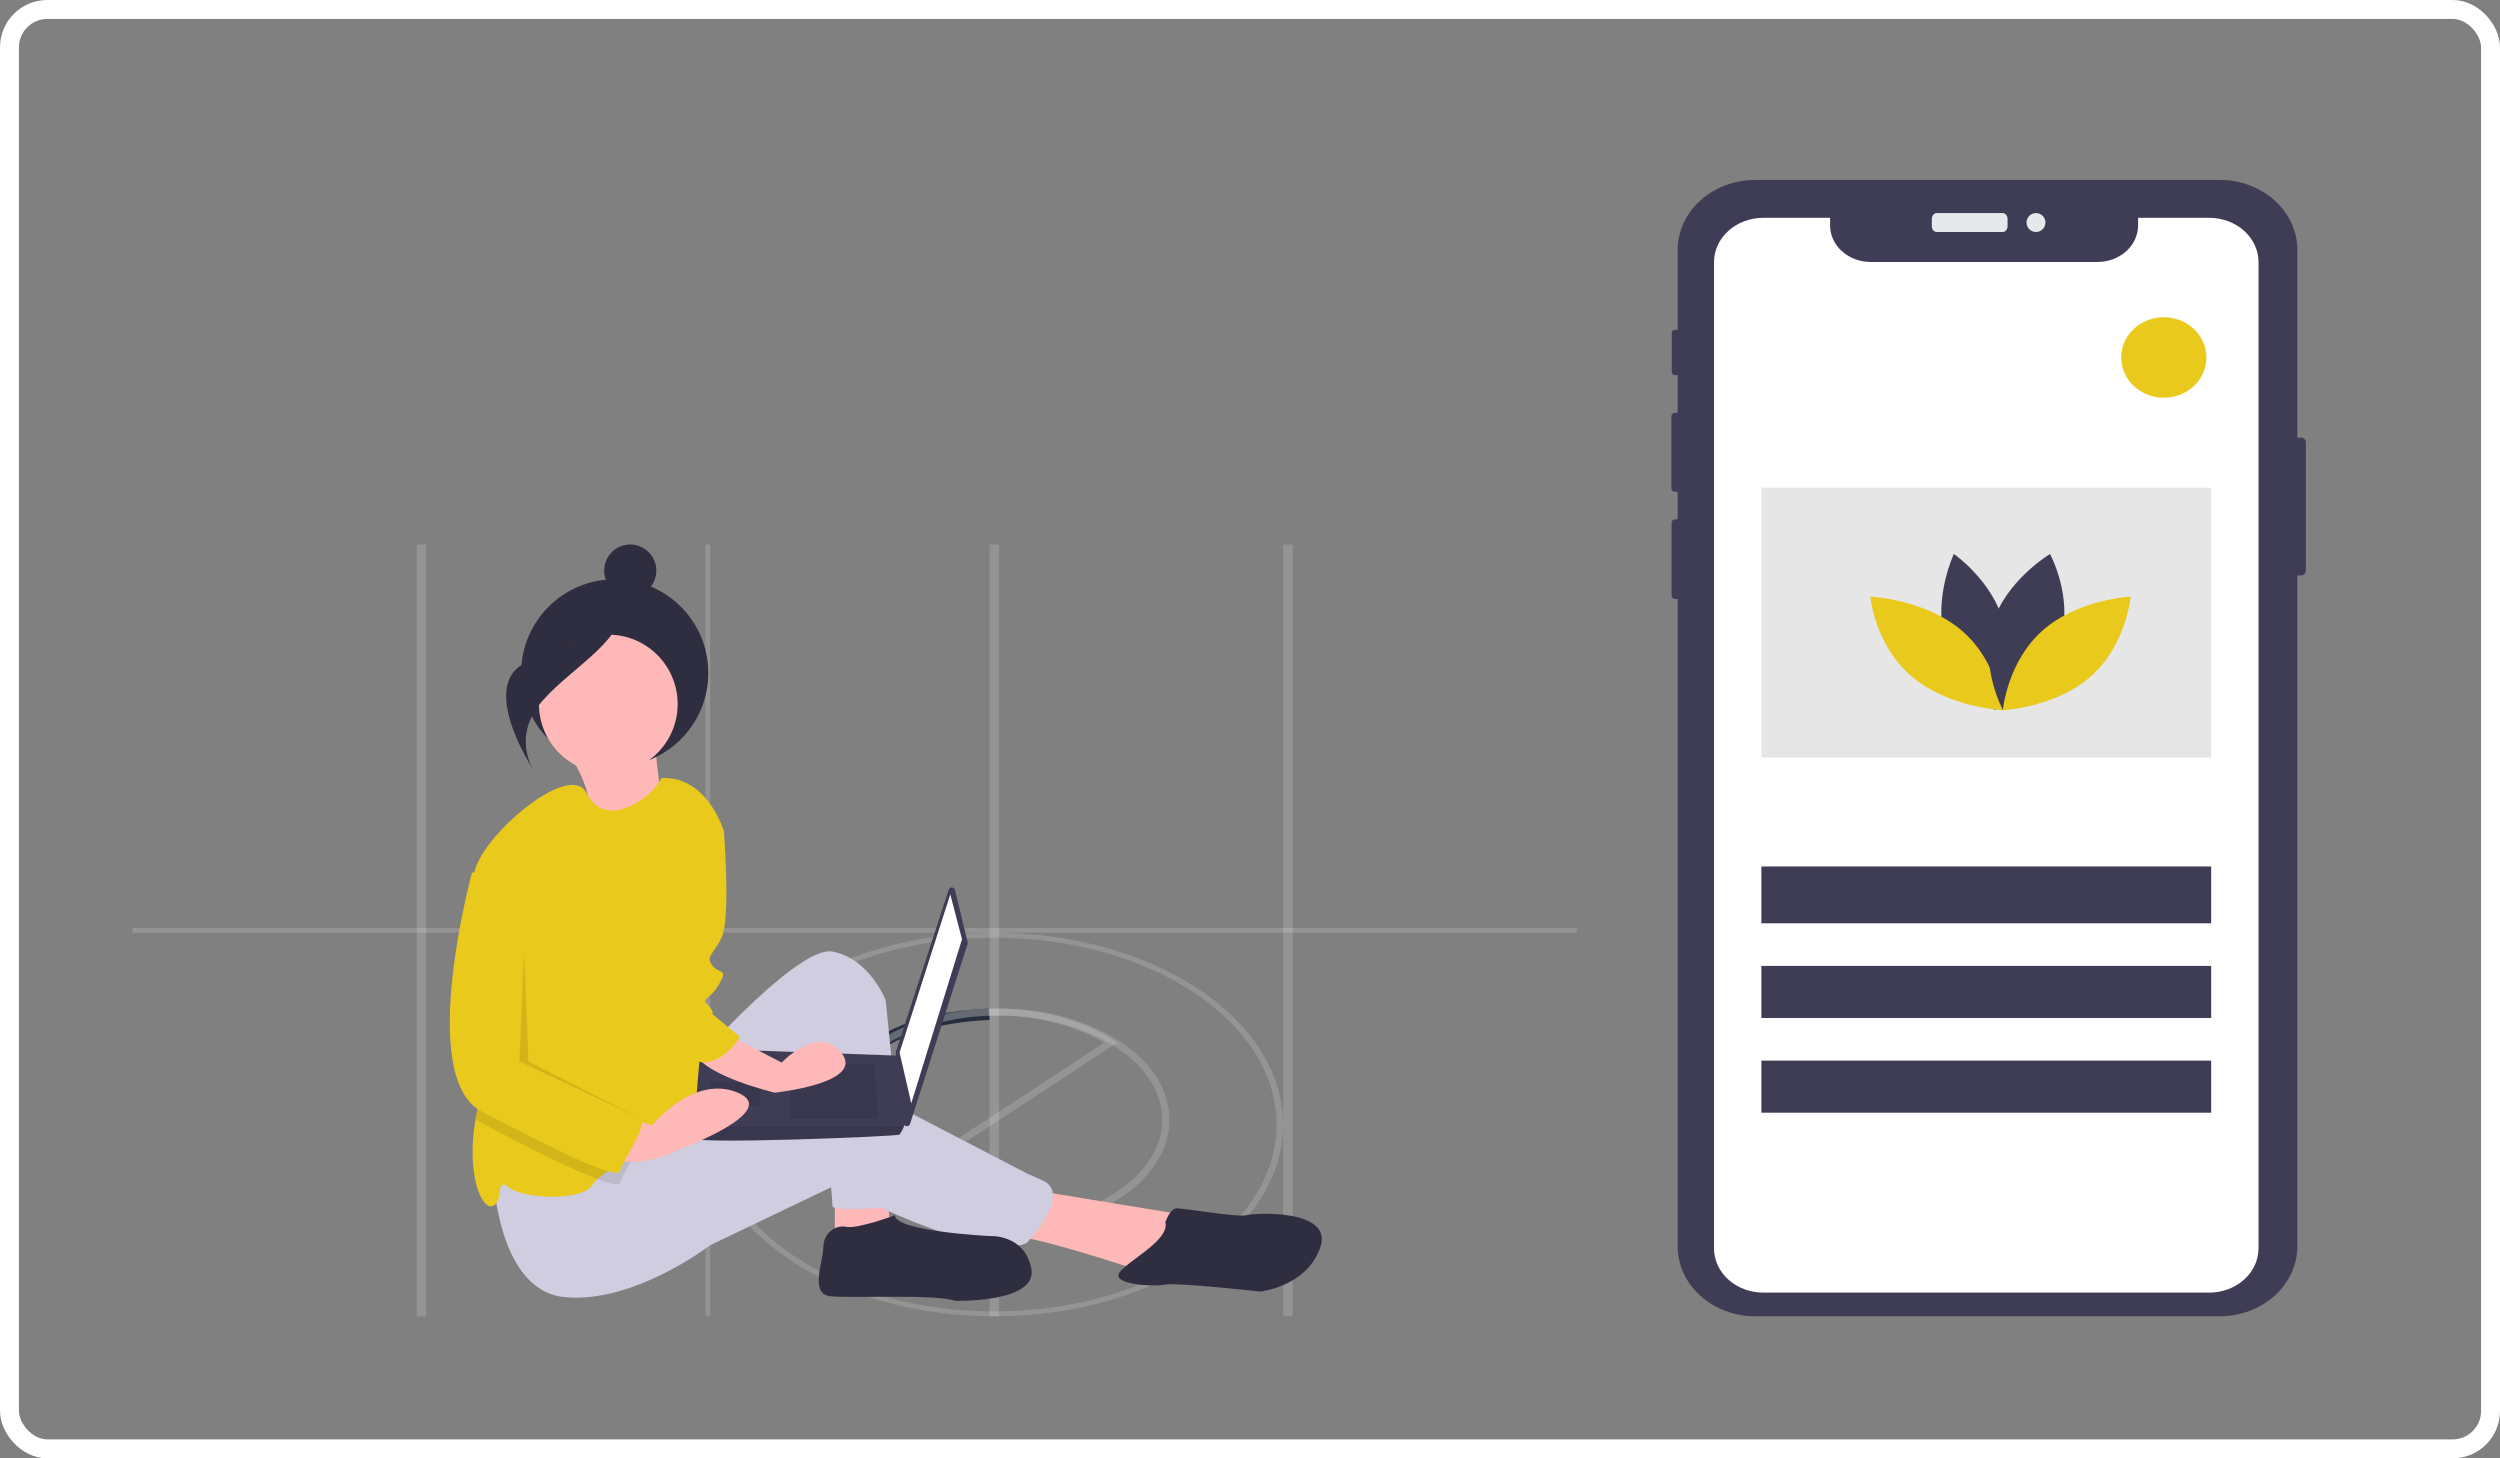 <svg width="528" height="308" viewBox="0 0 528 308" fill="none" xmlns="http://www.w3.org/2000/svg">
<rect x="0" y="0" width="528" height="308" fill="#808080" stroke="none"/>
<rect x="2" y="2" width="524" height="304" rx="8" stroke="white" stroke-width="4"/>
<path d="M333 196H28V197H333V196Z" fill="white" fill-opacity="0.16"/>
<path d="M273 115H271V278H273V115Z" fill="white" fill-opacity="0.16"/>
<path d="M211 115H209V278H211V115Z" fill="white" fill-opacity="0.16"/>
<path d="M90 115H88V278H90V115Z" fill="white" fill-opacity="0.16"/>
<path d="M210 197C209.854 197 209.7 197 209.554 197.005C176.384 197.161 149.425 214.981 149.014 236.976C149 237.152 149 237.323 149 237.5C149 259.832 176.363 278 210 278C243.637 278 271 259.832 271 237.5C271 215.168 243.637 197 210 197ZM210 276.962C177.137 276.962 150.394 259.261 150.394 237.5C150.394 237.007 150.408 236.519 150.443 236.031C151.58 215.402 176.767 198.765 207.95 198.064C208.627 198.044 209.31 198.038 210 198.038C242.863 198.038 269.606 215.739 269.606 237.5C269.606 259.261 242.863 276.962 210 276.962Z" fill="white" fill-opacity="0.16"/>
<path d="M177.349 236L174 235.987C174.001 235.771 174.538 214.477 208.8 213L209 215.414C177.926 216.753 177.358 235.215 177.349 236Z" fill="#262D3D"/>
<path d="M246.237 236.013L246.237 236.027L246.238 236.04C246.25 236.176 246.25 236.322 246.25 236.5C246.25 242.635 242.431 248.298 236.057 252.466C229.69 256.629 220.855 259.236 211.07 259.249L211 259.249L210.995 259.249C202.013 259.303 193.32 257.01 186.48 252.806C179.785 248.613 175.75 242.807 175.75 236.5C175.75 236.322 175.75 236.176 175.762 236.04L175.763 236.022L175.764 236.003C175.963 229.972 179.858 224.424 186.226 220.352C192.585 216.284 201.332 213.751 211 213.751L211.071 213.751L211.075 213.751C220.538 213.7 229.655 216.264 236.604 220.9L236.606 220.901C239.545 222.846 241.901 225.191 243.55 227.788C245.197 230.384 246.106 233.181 246.237 236.013Z" stroke="white" stroke-opacity="0.16" stroke-width="1.5"/>
<path d="M234.539 220.254L234.537 220.255L186.545 251.686L186.544 251.687L185.899 252.107C179.557 247.983 175.75 242.351 175.75 236.242C175.75 236.066 175.75 235.922 175.762 235.788L175.763 235.769L175.764 235.751C175.96 229.788 179.789 224.303 186.049 220.277C192.302 216.256 200.902 213.751 210.408 213.751L210.478 213.751L210.482 213.751C219.358 213.703 227.923 216.007 234.624 220.198L234.539 220.254Z" stroke="white" stroke-opacity="0.16" stroke-width="1.5"/>
<path d="M150 115H149V278H150V115Z" fill="white" fill-opacity="0.16"/>
<path d="M487 93.389V120.587C486.999 120.838 486.888 121.079 486.691 121.256C486.494 121.434 486.228 121.534 485.949 121.535H485.201V263.217C485.201 267.138 483.475 270.898 480.402 273.67C477.329 276.442 473.162 278 468.817 278H370.701C368.55 278 366.42 277.617 364.432 276.874C362.445 276.131 360.639 275.042 359.118 273.669C357.597 272.297 356.391 270.667 355.568 268.874C354.745 267.08 354.321 265.158 354.322 263.217V126.504H353.78C353.584 126.504 353.395 126.434 353.256 126.309C353.116 126.184 353.038 126.015 353.037 125.837V110.359C353.037 110.271 353.056 110.183 353.093 110.102C353.131 110.02 353.185 109.947 353.254 109.884C353.323 109.822 353.405 109.773 353.496 109.739C353.586 109.705 353.683 109.688 353.78 109.688H354.322V103.857H353.776C353.569 103.857 353.372 103.782 353.226 103.65C353.081 103.518 353 103.339 353 103.153V87.886C353.001 87.7 353.082 87.523 353.228 87.391C353.373 87.26 353.57 87.186 353.776 87.186H354.322V79.227H353.766C353.676 79.227 353.586 79.211 353.503 79.18C353.419 79.149 353.343 79.103 353.279 79.045C353.215 78.988 353.165 78.919 353.13 78.844C353.096 78.768 353.078 78.688 353.078 78.606V70.274C353.078 70.109 353.15 69.951 353.279 69.833C353.408 69.716 353.583 69.65 353.766 69.649H354.322V52.779C354.322 48.859 356.048 45.1 359.119 42.329C362.191 39.557 366.357 38 370.701 38H468.817C473.161 38 477.328 39.557 480.401 42.328C483.473 45.1 485.2 48.859 485.201 52.779V92.441H485.949C486.228 92.442 486.494 92.542 486.691 92.719C486.888 92.897 486.999 93.138 487 93.389V93.389Z" fill="#3F3D56"/>
<path d="M422.979 45H409.021C408.457 45 408 45.563 408 46.257V47.743C408 48.437 408.457 49 409.021 49H422.979C423.543 49 424 48.437 424 47.743V46.257C424 45.563 423.543 45 422.979 45Z" fill="#E6E8EC"/>
<path d="M430 49C431.105 49 432 48.105 432 47C432 45.895 431.105 45 430 45C428.895 45 428 45.895 428 47C428 48.105 428.895 49 430 49Z" fill="#E6E8EC"/>
<path d="M477 55.359V263.645C476.999 266.127 475.9 268.506 473.946 270.26C471.992 272.014 469.342 273 466.579 273H372.421C371.052 273.002 369.696 272.762 368.431 272.292C367.166 271.823 366.017 271.134 365.049 270.265C364.08 269.396 363.313 268.364 362.79 267.228C362.267 266.092 361.998 264.875 362 263.645V55.359C362 54.13 362.269 52.913 362.793 51.777C363.317 50.642 364.084 49.61 365.052 48.741C366.02 47.872 367.169 47.183 368.433 46.712C369.697 46.242 371.053 46 372.421 46H386.514V47.624C386.514 49.668 387.418 51.628 389.027 53.073C390.636 54.518 392.819 55.33 395.094 55.33H442.981C445.257 55.33 447.439 54.518 449.048 53.073C450.657 51.628 451.562 49.668 451.562 47.624V46H466.579C467.948 46 469.303 46.241 470.567 46.712C471.832 47.182 472.981 47.871 473.949 48.74C474.917 49.609 475.684 50.641 476.208 51.777C476.731 52.913 477 54.13 477 55.359V55.359Z" fill="white"/>
<path d="M467 183H372V195H467V183Z" fill="#3F3D56"/>
<path d="M467 204H372V215H467V204Z" fill="#3F3D56"/>
<path d="M467 224H372V235H467V224Z" fill="#3F3D56"/>
<path d="M457 84C461.971 84 466 80.194 466 75.5C466 70.806 461.971 67 457 67C452.029 67 448 70.806 448 75.5C448 80.194 452.029 84 457 84Z" fill="#EAC91D"/>
<path d="M467 103H372V160H467V103Z" fill="#E6E6E6"/>
<path d="M410.725 135.244C413.125 144.356 421.346 150 421.346 150C421.346 150 425.675 140.869 423.275 131.756C420.875 122.644 412.654 117 412.654 117C412.654 117 408.325 126.131 410.725 135.244Z" fill="#3F3D56"/>
<path d="M414.324 133.185C422.056 139.812 423 150 423 150C423 150 411.408 149.443 403.676 142.815C395.944 136.188 395 126 395 126C395 126 406.592 126.557 414.324 133.185Z" fill="#EAC91D"/>
<path d="M435.172 135.244C432.429 144.356 423.033 150 423.033 150C423.033 150 418.085 140.869 420.828 131.756C423.571 122.644 432.967 117 432.967 117C432.967 117 437.915 126.131 435.172 135.244Z" fill="#3F3D56"/>
<path d="M431.367 133.185C423.911 139.812 423 150 423 150C423 150 434.178 149.443 441.633 142.815C449.089 136.188 450 126 450 126C450 126 438.822 126.557 431.367 133.185Z" fill="#EAC91D"/>
<path d="M119.76 158.284C119.76 158.284 126.063 168.288 123.812 170.996C121.561 173.704 140.699 173.772 140.699 173.772C140.699 173.772 137.824 159.22 138.67 155.871L119.76 158.284Z" fill="#FFB8B8"/>
<path d="M129.832 161.909C140.747 161.909 149.595 153.055 149.595 142.132C149.595 131.209 140.747 122.354 129.832 122.354C118.918 122.354 110.069 131.209 110.069 142.132C110.069 153.055 118.918 161.909 129.832 161.909Z" fill="#2F2E41"/>
<path d="M176.315 249.331V261.055L188.031 258.612L187.055 250.308L176.315 249.331Z" fill="#FFB8B8"/>
<path d="M217.809 251.285L250.516 256.658L242.217 268.871C242.217 268.871 219.273 261.055 213.415 261.055C207.557 261.055 217.809 251.285 217.809 251.285Z" fill="#FFB8B8"/>
<path d="M143.608 227.836C143.608 227.836 168.016 199.502 175.827 200.968C183.637 202.433 187.055 211.226 187.055 211.226L191.448 254.704C191.448 254.704 175.827 256.17 175.827 254.704C175.827 253.239 172.898 221.974 172.898 221.974C172.898 221.974 149.954 272.779 137.75 239.072L143.608 227.836Z" fill="#D0CDE1"/>
<path d="M104.067 246.888C104.067 246.888 104.555 272.481 119.2 273.947C133.845 275.413 149.954 263.009 149.954 263.009L176.315 250.371C176.315 250.371 207.558 266.917 216.833 262.521C216.833 262.521 226.596 252.262 220.25 249.331C213.904 246.4 219.762 249.331 219.762 249.331L182.173 229.79C182.173 229.79 174.851 227.836 162.158 233.21C149.466 238.583 132.38 241.026 132.38 241.026L104.067 246.888Z" fill="#D0CDE1"/>
<path d="M128.475 163.352C136.563 163.352 143.12 156.79 143.12 148.696C143.12 140.602 136.563 134.041 128.475 134.041C120.387 134.041 113.83 140.602 113.83 148.696C113.83 156.79 120.387 163.352 128.475 163.352Z" fill="#FFB8B8"/>
<path d="M149.466 189.732L148.49 210.249C148.49 210.249 148.978 237.118 144.584 239.072C142.363 240.059 137.901 242.042 133.776 244.211C130.681 245.833 127.777 247.552 126.156 249.033C125.727 249.398 125.356 249.829 125.058 250.308C123.105 253.727 110.413 253.239 107.484 250.796C104.555 248.354 106.508 253.727 104.067 254.704C101.704 255.652 98.428 247.904 100.435 236.336C100.498 235.95 100.572 235.559 100.65 235.164C102.89 223.952 99.371 197.099 99.912 186.722C99.944 185.93 100.027 185.14 100.161 184.358C101.626 176.542 120.313 160.636 123.808 167.411C128.114 175.775 138.004 168.134 139.703 164.329C149.466 163.84 152.883 175.565 152.883 175.565L149.466 189.732Z" fill="#EAC91D"/>
<path d="M189.007 256.658C189.007 256.658 181.197 259.59 178.756 259.101C176.315 258.613 173.874 260.567 173.874 263.498C173.874 266.429 170.945 273.268 175.339 273.756C179.732 274.245 197.794 273.268 201.7 274.734C201.7 274.734 219.274 275.222 217.809 267.894C216.345 260.567 209.022 261.055 209.022 261.055C209.022 261.055 189.007 260.078 189.007 256.658Z" fill="#2F2E41"/>
<path d="M246.123 258.124C246.123 258.124 247.099 255.193 248.563 255.193C250.028 255.193 261.744 257.147 263.208 256.658C264.673 256.17 281.759 255.193 278.83 263.498C275.901 271.802 266.137 272.779 266.137 272.779C266.137 272.779 248.563 270.825 246.123 271.314C243.682 271.802 234.895 271.314 236.359 268.871C237.824 266.429 247.099 262.032 246.123 258.124Z" fill="#2F2E41"/>
<path d="M201.687 187.955L204.365 199.01C204.395 199.134 204.39 199.263 204.352 199.384L192.203 237.375C192.155 237.526 192.057 237.655 191.925 237.742C191.793 237.829 191.635 237.868 191.478 237.852C191.321 237.837 191.174 237.768 191.062 237.657C190.949 237.546 190.878 237.4 190.86 237.243L189.18 222.443C189.169 222.345 189.179 222.245 189.209 222.151L200.36 187.904C200.407 187.761 200.499 187.637 200.622 187.551C200.745 187.465 200.893 187.422 201.043 187.428C201.193 187.434 201.337 187.488 201.453 187.583C201.57 187.678 201.652 187.809 201.687 187.955V187.955Z" fill="#3F3D56"/>
<path d="M200.702 188.888L203.175 198.374L192.46 233.016L189.987 222.294L200.702 188.888Z" fill="white"/>
<path d="M146.715 240.44C147.128 241.677 189.575 240.027 189.987 239.615C190.346 239.098 190.65 238.545 190.894 237.965C191.281 237.14 191.635 236.315 191.635 236.315L189.987 222.962L147.952 221.469C147.952 221.469 146.901 232.785 146.687 237.965C146.614 238.789 146.623 239.618 146.715 240.44V240.44Z" fill="#3F3D56"/>
<path opacity="0.1" d="M184.629 224.768L185.453 236.316H166.909V224.768H184.629Z" fill="black"/>
<path opacity="0.1" d="M160.727 228.48L160.838 228.458L160.315 233.429H150.012V228.48H160.727Z" fill="black"/>
<path opacity="0.1" d="M146.715 240.44C147.128 241.677 189.575 240.027 189.987 239.615C190.346 239.099 190.65 238.546 190.894 237.965H146.687C146.614 238.789 146.623 239.618 146.715 240.44V240.44Z" fill="black"/>
<path d="M133.107 126.023C136.149 126.023 138.615 123.556 138.615 120.512C138.615 117.468 136.149 115 133.107 115C130.065 115 127.599 117.468 127.599 120.512C127.599 123.556 130.065 126.023 133.107 126.023Z" fill="#2F2E41"/>
<path d="M131.451 126.511C131.451 126.511 125.823 135.878 112.738 139.384C99.653 142.891 112.631 162.568 112.631 162.568C112.631 162.568 107.912 155.413 114.719 147.835C121.526 140.257 132.48 135.076 131.451 126.511Z" fill="#2F2E41"/>
<path opacity="0.1" d="M133.776 244.211C132.571 246.492 131.155 248.862 130.916 249.819C130.755 250.469 128.968 250.093 126.156 249.033C120.518 246.898 110.745 242.008 101.626 237.118C101.206 236.895 100.807 236.633 100.435 236.336C100.498 235.95 100.572 235.559 100.65 235.164C102.89 223.952 99.371 197.098 99.912 186.722L104.067 185.335L112.366 193.151V226.37C112.366 226.37 133.845 238.095 135.309 239.072C136.056 239.57 135.026 241.842 133.776 244.211Z" fill="black"/>
<path d="M151.907 217.577L165.087 224.416C165.087 224.416 172.898 216.112 177.78 222.462C182.661 228.813 163.623 230.767 163.623 230.767C163.623 230.767 147.025 226.859 146.537 221.485C146.049 216.112 151.907 217.577 151.907 217.577Z" fill="#FFB8B8"/>
<path d="M129.94 235.652L137.75 237.606C137.75 237.606 146.537 226.859 155.812 230.767C165.088 234.675 144.096 242.491 144.096 242.491C144.096 242.491 132.869 248.354 128.475 243.468C124.082 238.583 129.94 235.652 129.94 235.652Z" fill="#FFB8B8"/>
<path d="M147.025 171.168C147.513 171.656 152.883 175.565 152.883 175.565C152.883 175.565 154.348 194.128 152.395 198.036C150.442 201.944 148.978 201.944 150.442 203.899C151.907 205.853 153.859 204.387 151.907 207.807C149.954 211.226 148.001 210.738 149.466 212.203C150.93 213.669 150.442 214.157 150.442 214.157L156.3 219.043C156.3 219.043 152.706 224.771 148.157 224.349C143.608 223.928 139.703 201.944 139.703 201.944L147.025 171.168Z" fill="#EAC91D"/>
<path d="M104.067 182.892L99.673 184.358C99.673 184.358 87.957 227.347 101.626 234.675C115.295 242.003 130.428 249.331 130.916 247.377C131.404 245.422 136.774 237.606 135.309 236.629C133.845 235.652 112.366 223.928 112.366 223.928V190.709L104.067 182.892Z" fill="#EAC91D"/>
<path opacity="0.1" d="M110.657 200.723L109.681 224.172L135.553 236.385L111.633 224.172L110.657 200.723Z" fill="black"/>
</svg>
